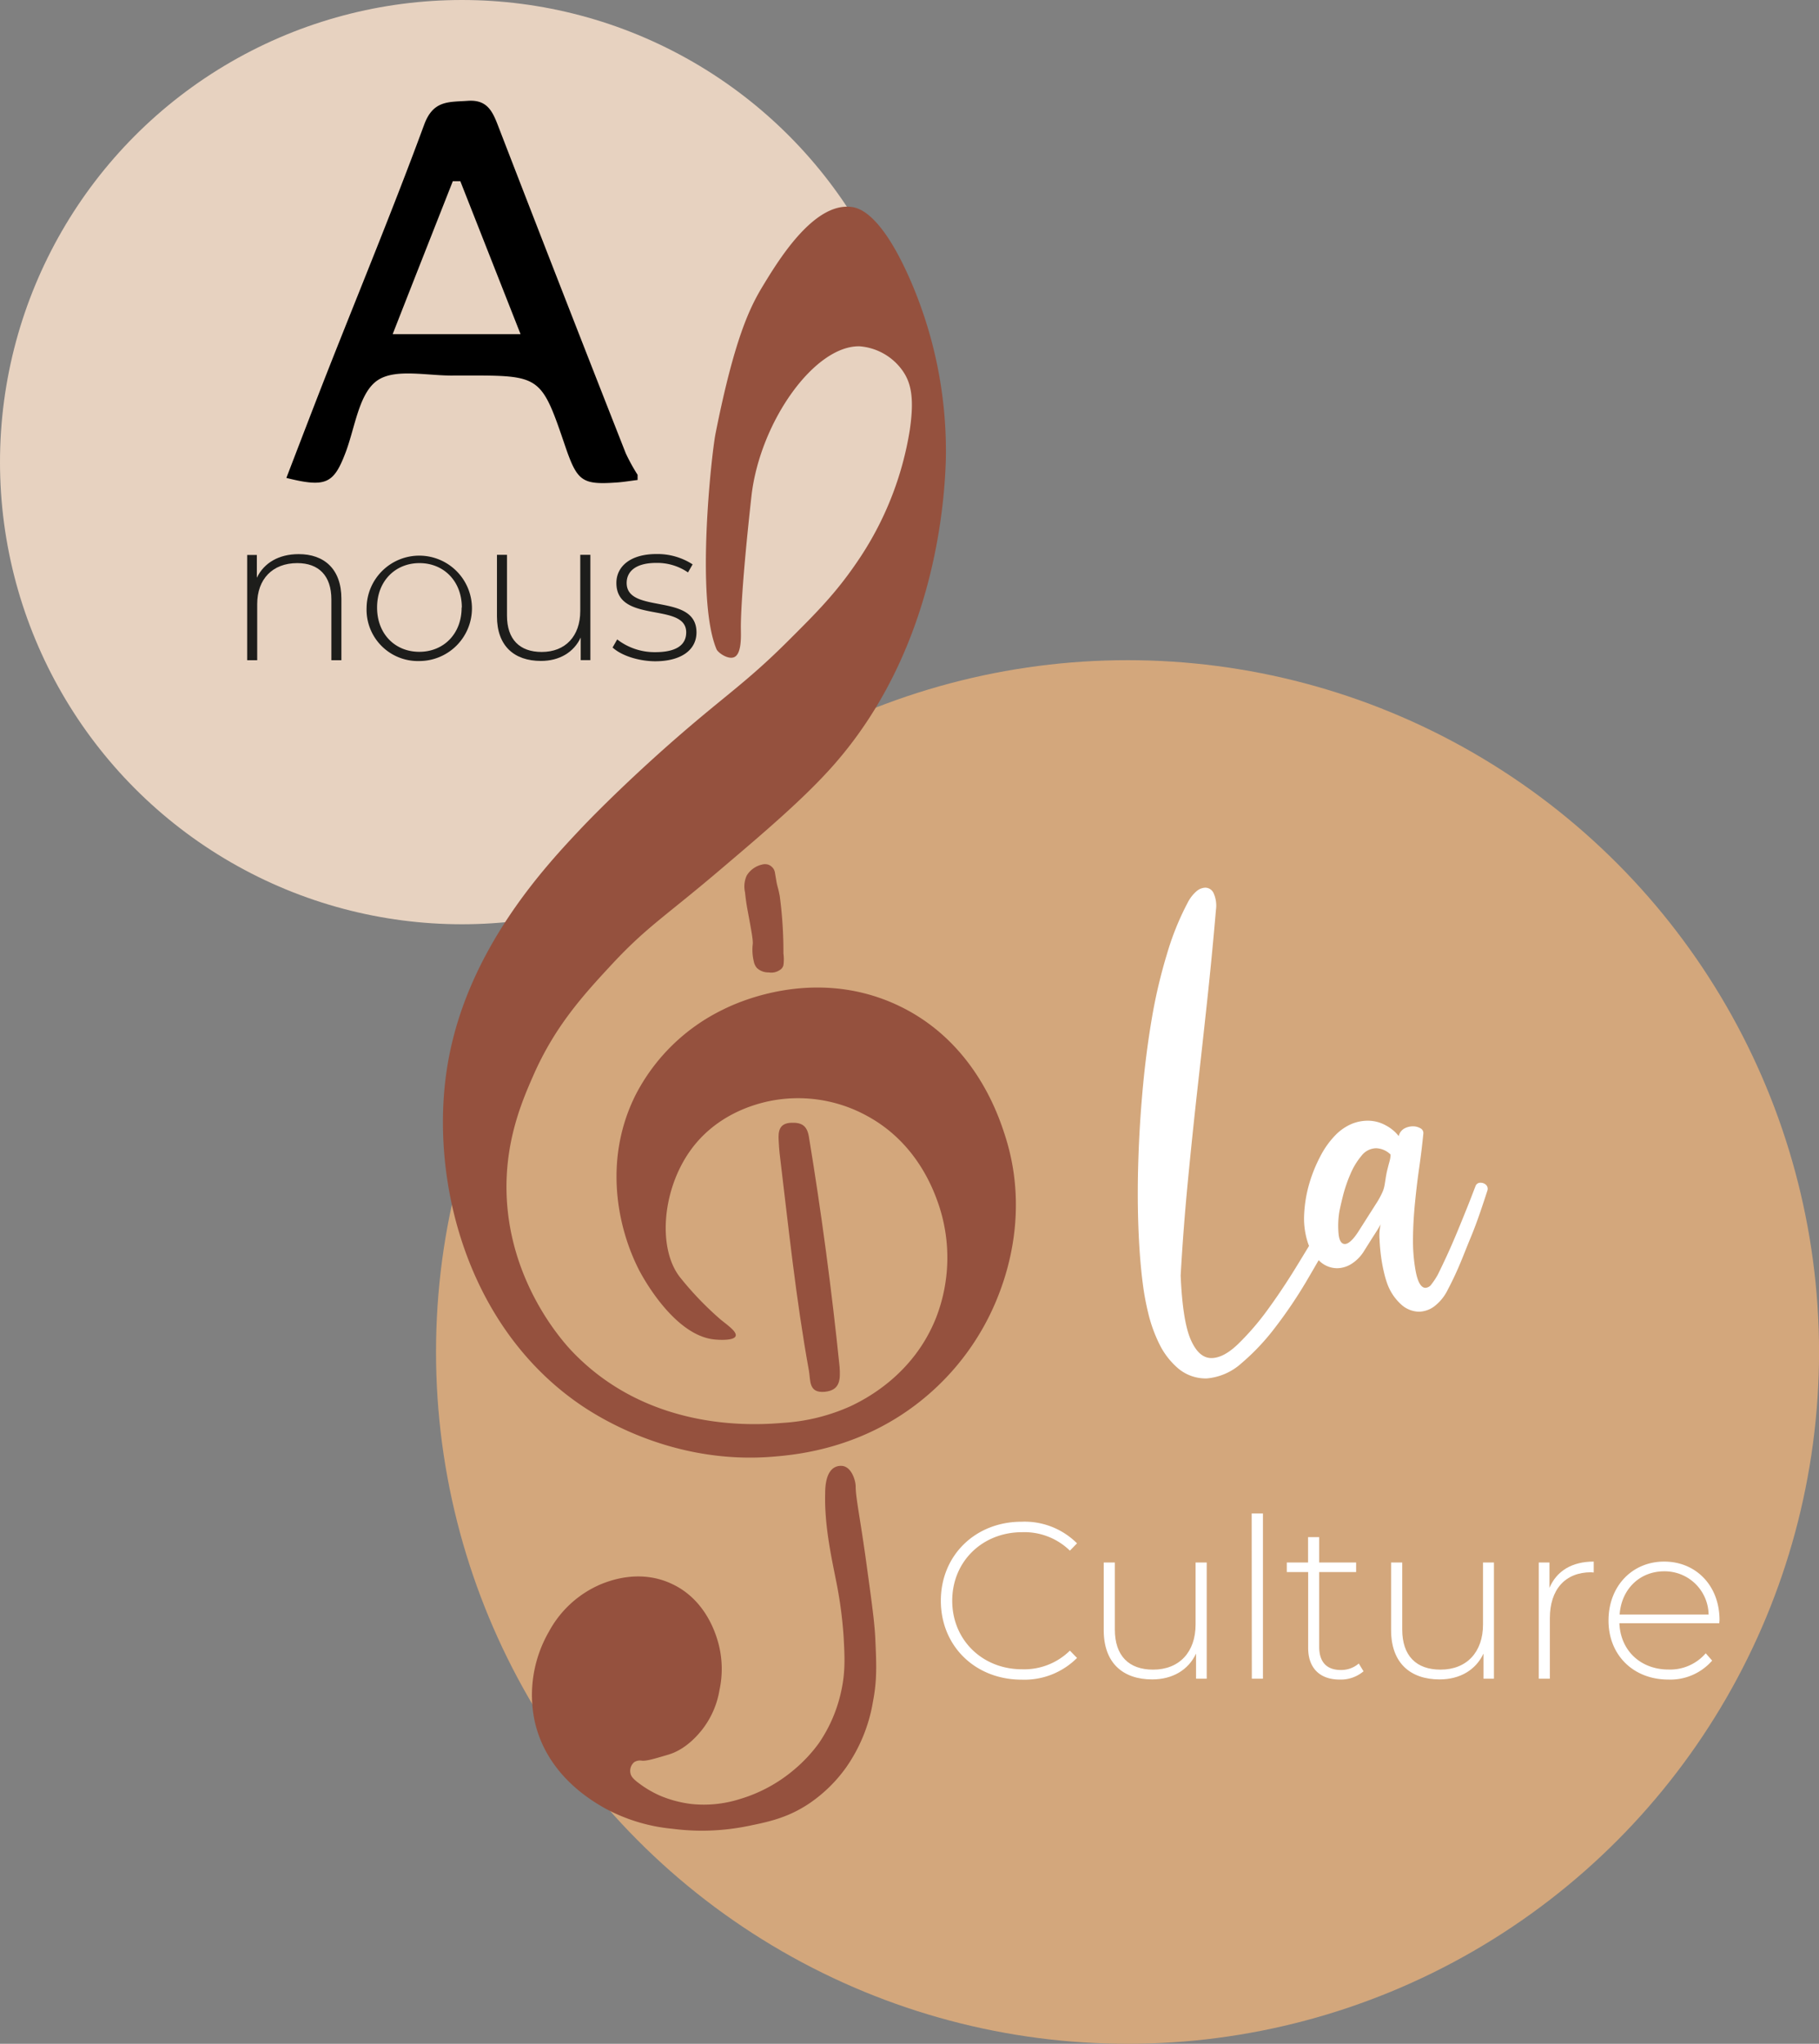 <svg xmlns="http://www.w3.org/2000/svg" viewBox="0 0 362.95 407.63"><rect x="0" y="0" width="362.95" height="407.63" fill="#808080" stroke="none"/><defs><style>.cls-1{fill:#e7d2c0;}.cls-2{fill:#d3a77c;}.cls-3{fill:#95513e;}.cls-4{fill:#1d1d1b;}.cls-5{fill:#fff;}</style></defs><title>Fichier 8e</title><g id="Calque_2" data-name="Calque 2"><g id="Calque_3" data-name="Calque 3"><circle class="cls-1" cx="92.17" cy="92.17" r="92.17"/><circle class="cls-2" cx="224.98" cy="269.65" r="137.98"/><path class="cls-3" d="M164.65,297.78c0-1.47.2-4.17,1.87-5.11a2.63,2.63,0,0,1,1.78-.26c1.64.4,2.21,2.67,2.29,3a5,5,0,0,1,.15,1.17c0,2.22,1,6.74,2.27,16.22,1,7.24,1.49,10.86,1.64,14,.23,5.08.37,8.2-.44,12.43a32,32,0,0,1-5.42,13.33,29.08,29.08,0,0,1-7.2,7.05c-4.41,3-8.46,3.79-12.28,4.57a45.85,45.85,0,0,1-15.14.56,35.11,35.11,0,0,1-13.55-4.13c-2.62-1.51-11.55-6.63-13.94-17.35a25.31,25.31,0,0,1,2.85-17.84,21.18,21.18,0,0,1,10.53-9.52c1.62-.63,7.64-3,14,0,6.77,3.15,8.75,10,9.21,11.58a19.83,19.83,0,0,1,.3,9.54,17.47,17.47,0,0,1-3.51,8c-.71.88-3.14,3.88-6.69,4.93-2.9.86-4.34,1.29-5.29,1.21a2.17,2.17,0,0,0-1.53.29,2.29,2.29,0,0,0-.77,2.14c.12.7.57,1.25,1.88,2.2a21,21,0,0,0,4,2.33,23.09,23.09,0,0,0,6.33,1.68,23.73,23.73,0,0,0,9.68-1,29.88,29.88,0,0,0,10.77-5.84,29.48,29.48,0,0,0,4.95-5.29,29.14,29.14,0,0,0,4.46-10.38c.85-3.86.7-6.82.48-10.84a84.24,84.24,0,0,0-1.57-11.5C165.83,310.27,164.47,304,164.65,297.78Z"/><path class="cls-3" d="M167.53,272.65c.14,2.33.22,4.66-3,4.94s-2.78-2.28-3.12-4.19c-2.61-14.37-4.1-28.88-5.85-43.36-.1-.85-.14-1.71-.19-2.57-.11-1.87.11-3.47,2.56-3.54,2-.06,3.1.54,3.47,2.78Q165.17,249.6,167.53,272.65Z"/><path class="cls-3" d="M147.83,125.45c0,1.13.23,5-1.37,5.63-1.23.5-3.21-.92-3.49-1.59-4.21-10-1-38.92-.2-43,3.78-19,6.86-25.16,9.34-29.29,3-4.93,10.17-16.93,17.82-15.92,1.4.19,5.51,1.16,11,13a85.4,85.4,0,0,1,7.8,37.21c-.29,10.4-2.73,38.85-22.46,61.17-5.81,6.57-13.7,13.28-22.6,20.83-10.95,9.31-14.63,11.36-21.61,18.87-5.68,6.12-11.34,12.32-15.65,22.15-2.16,4.92-5.72,13.05-5.32,23.88.67,17.93,11.69,29.72,13.2,31.28,15.67,16.27,37.06,14.51,42,14.11a38.53,38.53,0,0,0,13.51-3.36c2.71-1.3,12.46-6.14,17-17.66a33.09,33.09,0,0,0,.5-22.48c-1-2.89-4.33-12.33-14.3-17.72a28.6,28.6,0,0,0-20-2.84c-2.41.57-10.17,2.52-15.36,9.9-5.63,8-6.43,19.75-1.79,25.33a63.59,63.59,0,0,0,8,8.28c1.44,1.15,3.22,2.41,2.93,3.24-.35,1-3.6.74-4.12.69-8.24-.72-14.68-12.94-15.16-13.88-4.23-8.25-7.19-21.85-.71-34.84a38.55,38.55,0,0,1,17.51-17.1c2.36-1.18,17.76-8.56,34.36-1.06,15.72,7.12,20.59,22.21,21.89,26.24,4.88,15.15.15,28-1.34,31.84a50.24,50.24,0,0,1-15.23,20.83c-11.91,9.65-24.67,10.91-29.52,11.32-20.89,1.78-36.21-8.59-39.46-10.9-22.35-15.87-29.38-45.25-25.69-67.28,3.84-23,19.63-39.68,26.72-47.2,3.23-3.41,10.5-10.63,19.48-18.42,9.51-8.25,13.7-10.85,21.86-19,5.43-5.41,9.33-9.29,13.62-15.59a64.39,64.39,0,0,0,10.55-26.41c.87-6,.36-9.22-1.45-11.78a11.59,11.59,0,0,0-8.57-4.86c-9-.19-19.81,15-21.56,29.69C147.62,119.78,147.83,125.45,147.83,125.45Z"/><path class="cls-3" d="M153.37,172.48a2.17,2.17,0,0,1,1,.85,2.14,2.14,0,0,1,.27.81c.09.53.18,1.07.29,1.7.05.3.12.61.2.91a20,20,0,0,1,.46,2,84,84,0,0,1,.73,11.41,8.56,8.56,0,0,1,0,2.34,1.5,1.5,0,0,1-.67.93,3,3,0,0,1-2.26.51,3.27,3.27,0,0,1-2.37-.89,2.78,2.78,0,0,1-.61-1.28,10,10,0,0,1-.21-3.52c.07-.79-.29-2.71-1-6.53-.28-1.48-.39-2.36-.55-3.77a5.24,5.24,0,0,1,.35-3.33,4.81,4.81,0,0,1,3-2.17A2.17,2.17,0,0,1,153.37,172.48Z"/><path class="cls-4" d="M68.12,119.4v12.28h-2V119.56c0-4.75-2.53-7.25-6.8-7.25-4.95,0-8,3.19-8,8.18v11.19h-2v-21h1.93v4.55c1.41-2.94,4.35-4.71,8.33-4.71C64.7,110.5,68.12,113.52,68.12,119.4Z"/><path class="cls-4" d="M73.15,121.17a10.51,10.51,0,1,1,10.51,10.67A10.24,10.24,0,0,1,73.15,121.17Zm19,0c0-5.27-3.62-8.86-8.45-8.86s-8.46,3.59-8.46,8.86S78.83,130,83.66,130,92.11,126.45,92.11,121.17Z"/><path class="cls-4" d="M117.8,110.66v21h-1.93v-4.51c-1.37,2.94-4.23,4.67-7.93,4.67-5.36,0-8.78-3-8.78-8.9V110.66h2v12.12c0,4.75,2.54,7.25,6.93,7.25,4.75,0,7.69-3.18,7.69-8.17v-11.2Z"/><path class="cls-4" d="M122.23,129.14l.92-1.61a12.22,12.22,0,0,0,7.57,2.54c4.43,0,6.2-1.57,6.2-3.95,0-6.12-13.93-1.61-13.93-9.86,0-3.18,2.66-5.76,8-5.76a12.9,12.9,0,0,1,7.21,2.06l-.92,1.61a10.86,10.86,0,0,0-6.33-1.9c-4.1,0-5.91,1.7-5.91,4,0,6.32,13.93,1.85,13.93,9.86,0,3.43-2.94,5.76-8.3,5.76C127.18,131.84,123.88,130.67,122.23,129.14Z"/><path class="cls-5" d="M187.73,319.26c0-9.05,6.88-15.76,16.12-15.76a14.8,14.8,0,0,1,11.05,4.31l-1.42,1.46a13,13,0,0,0-9.54-3.68c-7.95,0-13.94,5.86-13.94,13.67s6,13.67,13.94,13.67a13,13,0,0,0,9.54-3.72l1.42,1.46A14.83,14.83,0,0,1,203.85,335C194.61,335,187.73,328.32,187.73,319.26Z"/><path class="cls-5" d="M240.78,311.63V334.8h-2.13v-5c-1.51,3.24-4.66,5.15-8.75,5.15-5.9,0-9.67-3.33-9.67-9.81V311.63h2.22V325c0,5.24,2.79,8,7.63,8,5.24,0,8.48-3.51,8.48-9V311.63Z"/><path class="cls-5" d="M249.75,301.86H252V334.8h-2.22Z"/><path class="cls-5" d="M272.07,333.33a7,7,0,0,1-4.75,1.65c-4.08,0-6.3-2.4-6.3-6.31V313.54h-4.26v-1.91H261v-5.06h2.22v5.06h7.37v1.91h-7.37v14.91c0,3,1.47,4.62,4.31,4.62a5.34,5.34,0,0,0,3.59-1.29Z"/><path class="cls-5" d="M298.09,311.63V334.8H296v-5c-1.51,3.24-4.66,5.15-8.75,5.15-5.9,0-9.68-3.33-9.68-9.81V311.63h2.22V325c0,5.24,2.8,8,7.64,8,5.24,0,8.48-3.51,8.48-9V311.63Z"/><path class="cls-5" d="M318,311.45v2.18c-.18,0-.36-.05-.53-.05-5.15,0-8.22,3.42-8.22,9.15V334.8h-2.22V311.63h2.14v5.06C310.61,313.31,313.67,311.45,318,311.45Z"/><path class="cls-5" d="M343.06,323.75H323.12c.23,5.5,4.27,9.23,9.81,9.23a9.38,9.38,0,0,0,7.42-3.24l1.28,1.46a11.07,11.07,0,0,1-8.74,3.78c-7,0-11.94-4.89-11.94-11.77s4.75-11.76,11.1-11.76,11.05,4.79,11.05,11.67C343.1,323.3,343.06,323.52,343.06,323.75ZM323.17,322h17.75a8.76,8.76,0,0,0-8.87-8.61C327.12,313.4,323.52,317,323.17,322Z"/><path d="M127.22,95.73c-1.35.16-2.69.39-4,.49-7,.51-8-.18-10.34-6.93-4.9-14.4-4.9-14.4-20-14.4-.68,0-1.37,0-2.06,0-5.3.16-11.89-1.53-15.54,1S70.86,85.17,69,90.13c-2.4,6.37-3.94,7.16-11.86,5.19C59.89,88.17,62.6,81.08,65.38,74c6.46-16.38,13.19-32.66,19.27-49.17,1.81-4.89,4.92-4.45,8.7-4.72s4.89,2,6,4.89Q112,57.74,124.86,90.41a37.42,37.42,0,0,0,2.36,4.29ZM91.85,36.14l-1.5,0c-3.94,10-7.89,20-12,30.51h25.52Z"/><path class="cls-5" d="M228,255.83q-.63-4.92-.86-11.27t0-13.34q.22-7,.89-14.27t1.84-14.08a103.47,103.47,0,0,1,3-12.67A54.62,54.62,0,0,1,237,180a7.45,7.45,0,0,1,1.76-2.26,2.85,2.85,0,0,1,1.75-.7,1.85,1.85,0,0,1,1.64,1.09,6.09,6.09,0,0,1,.47,3.35q-.78,9.12-1.76,18.21t-2,18.14q-1,9-1.88,18.17t-1.4,18.4q.39,9.06,2,12.76t4.13,3.7c1.61,0,3.39-.93,5.34-2.81a52.43,52.43,0,0,0,5.85-6.78q2.92-4,5.62-8.39t4.64-7.68a1.35,1.35,0,0,1,1.17-.78,1.63,1.63,0,0,1,1.33.74,1.27,1.27,0,0,1,.15,1.45q-2.27,4.05-5.18,9a91.85,91.85,0,0,1-6.21,9.17,45.16,45.16,0,0,1-6.74,7.14,11.8,11.8,0,0,1-6.9,3,8.53,8.53,0,0,1-5.7-2,15.19,15.19,0,0,1-3.78-4.92,29.15,29.15,0,0,1-2.22-6.23A52.31,52.31,0,0,1,228,255.83Z"/><path class="cls-5" d="M272.17,249.51a7.84,7.84,0,0,1-2.58,2.61,5.47,5.47,0,0,1-2.8.82,5.12,5.12,0,0,1-3.47-1.4,8.86,8.86,0,0,1-2.46-4,15.68,15.68,0,0,1-.63-5.5,26.13,26.13,0,0,1,1-5.92,29,29,0,0,1,2.22-5.5,17.43,17.43,0,0,1,3-4.21,10,10,0,0,1,3.2-2.23,8.53,8.53,0,0,1,3.2-.66,7.39,7.39,0,0,1,3.78,1,7.84,7.84,0,0,1,2.46,2.07,2.33,2.33,0,0,1,1.13-1.52,3.65,3.65,0,0,1,1.68-.43,2.94,2.94,0,0,1,1.52.39,1.06,1.06,0,0,1,.58,1.09c-.21,2.14-.48,4.38-.82,6.75s-.62,4.73-.85,7.1-.37,4.68-.39,6.94a34.09,34.09,0,0,0,.5,6.43q.63,3.51,2,3.51a1.58,1.58,0,0,0,1.21-.74,14.88,14.88,0,0,0,1.21-1.83c.57-1.14,1.21-2.48,1.91-4s1.39-3.12,2.07-4.76,1.32-3.23,1.95-4.79,1.17-3,1.64-4.21a1,1,0,0,1,1-.63,1.58,1.58,0,0,1,1.09.43,1.11,1.11,0,0,1,.24,1.21c-.32,1-.76,2.33-1.33,4s-1.22,3.47-2,5.34-1.48,3.72-2.26,5.54-1.54,3.4-2.26,4.75a9.32,9.32,0,0,1-2.69,3.36,5.26,5.26,0,0,1-3.08,1.09,5.39,5.39,0,0,1-3.44-1.33,10.31,10.31,0,0,1-2.8-4,18.87,18.87,0,0,1-.71-2.34,31.13,31.13,0,0,1-.62-3.32c-.16-1.17-.26-2.34-.31-3.51a9.51,9.51,0,0,1,.23-2.92c-.31.57-.83,1.42-1.56,2.53Zm-4.92-7.88a17.22,17.22,0,0,0-.15,4.57c.15,1.27.57,1.91,1.25,1.91s1.61-.81,2.65-2.42l3.82-6a16.37,16.37,0,0,0,1-1.87,5.92,5.92,0,0,0,.43-1.36c.08-.44.16-.94.24-1.48a18.4,18.4,0,0,1,.43-2.07c.1-.42.22-.86.35-1.33a5,5,0,0,0,.19-1.32,4.33,4.33,0,0,0-2.88-1.25,3.78,3.78,0,0,0-2.93,1.52,14,14,0,0,0-2.18,3.59,29.07,29.07,0,0,0-1.45,4.17C267.67,239.68,267.41,240.8,267.25,241.63Z"/></g></g></svg>